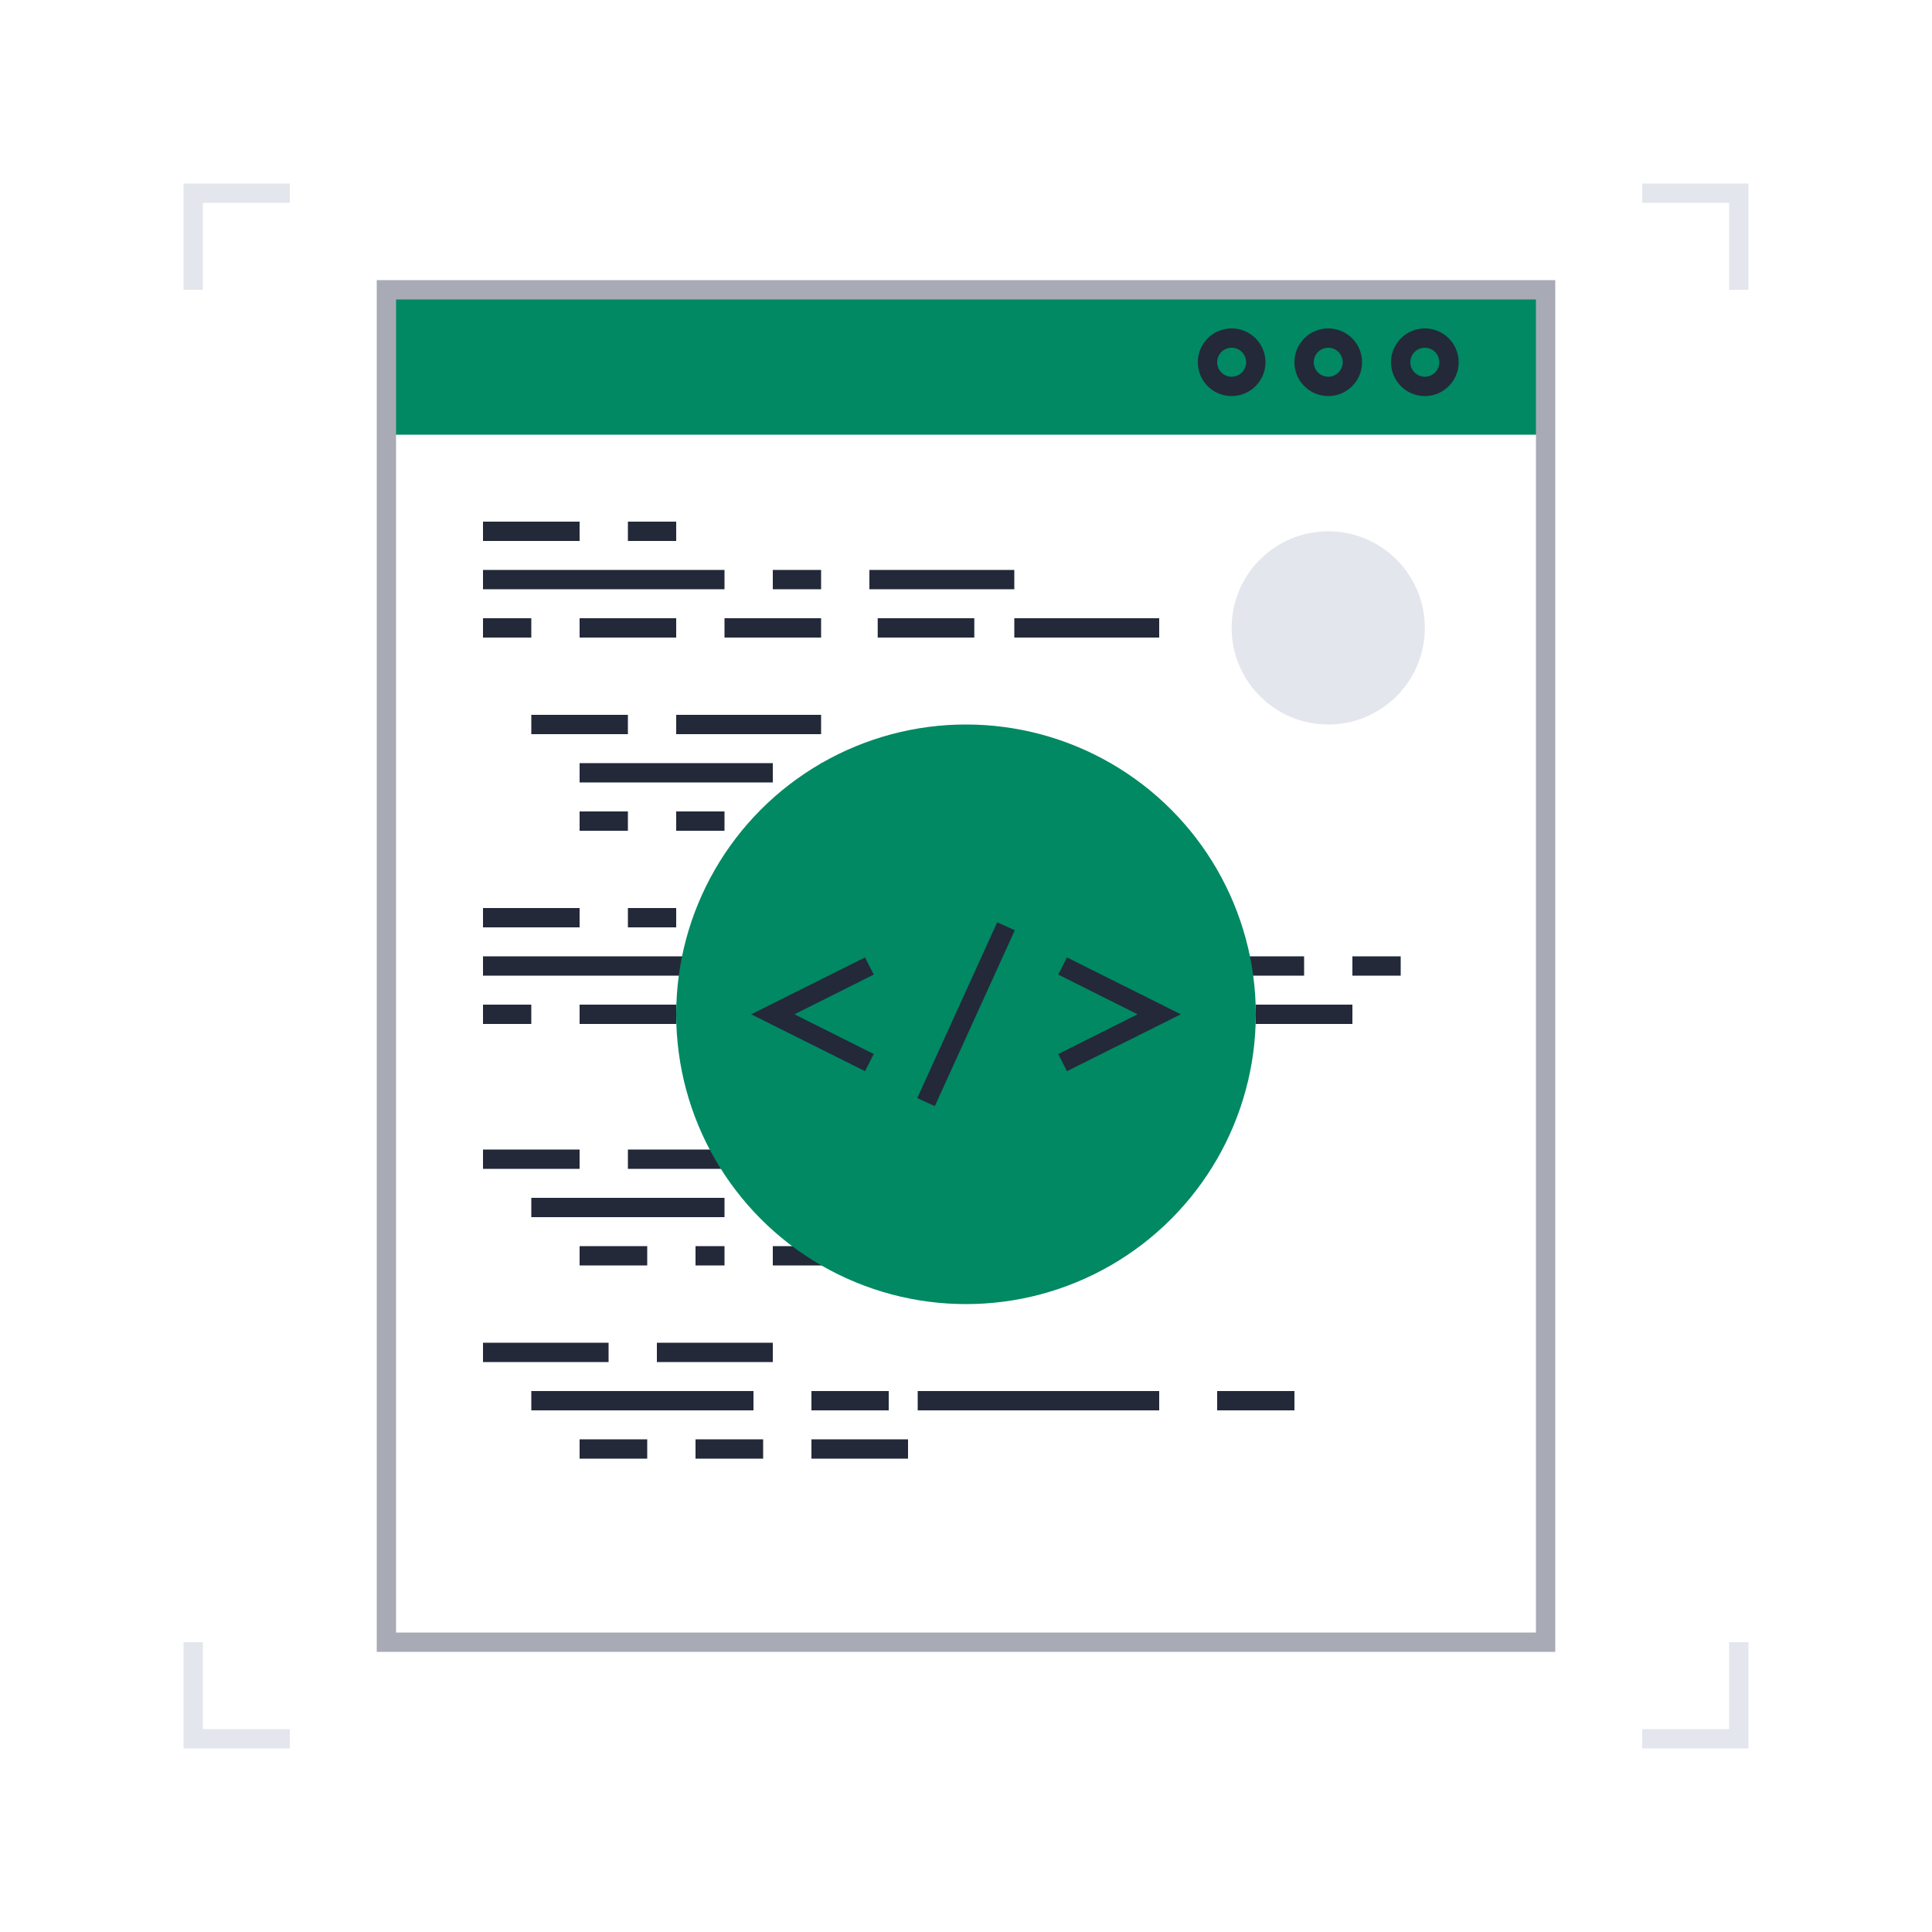 <?xml version="1.0" encoding="UTF-8"?> <svg xmlns="http://www.w3.org/2000/svg" id="Layer_1" data-name="Layer 1" viewBox="0 0 200 200"> <defs> <style>.cls-1{fill:#e3e6ec;}.cls-2{fill:#232939;}.cls-3{fill:#008963;}.cls-4{fill:#a8abb5;}</style> </defs> <title>sarescript</title> <polygon class="cls-1" points="21 30 19 30 19 19 30 19 30 21 21 21 21 30"></polygon> <polygon class="cls-1" points="30 181 19 181 19 170 21 170 21 179 30 179 30 181"></polygon> <polygon class="cls-1" points="181 181 170 181 170 179 179 179 179 170 181 170 181 181"></polygon> <polygon class="cls-1" points="181 30 179 30 179 21 170 21 170 19 181 19 181 30"></polygon> <circle class="cls-1" cx="137.5" cy="65" r="10"></circle> <rect class="cls-2" x="50" y="54" width="10" height="2"></rect> <rect class="cls-2" x="65" y="54" width="5" height="2"></rect> <rect class="cls-2" x="50" y="59" width="25" height="2"></rect> <rect class="cls-2" x="80" y="59" width="5" height="2"></rect> <rect class="cls-2" x="90" y="59" width="15" height="2"></rect> <rect class="cls-2" x="50" y="64" width="5" height="2"></rect> <rect class="cls-2" x="105" y="64" width="15" height="2"></rect> <rect class="cls-2" x="60" y="64" width="10" height="2"></rect> <rect class="cls-2" x="75" y="64" width="10" height="2"></rect> <rect class="cls-2" x="90.86" y="64" width="10" height="2"></rect> <rect class="cls-2" x="50" y="94" width="10" height="2"></rect> <rect class="cls-2" x="65" y="94" width="5" height="2"></rect> <rect class="cls-2" x="50" y="99" width="25" height="2"></rect> <rect class="cls-2" x="80" y="99" width="5" height="2"></rect> <rect class="cls-2" x="140" y="99" width="5" height="2"></rect> <rect class="cls-2" x="90" y="99" width="45" height="2"></rect> <rect class="cls-2" x="50" y="104" width="5" height="2"></rect> <rect class="cls-2" x="130" y="104" width="10" height="2"></rect> <rect class="cls-2" x="60" y="104" width="10" height="2"></rect> <rect class="cls-2" x="75" y="104" width="10" height="2"></rect> <rect class="cls-2" x="55" y="74" width="10" height="2"></rect> <rect class="cls-2" x="70" y="74" width="15" height="2"></rect> <rect class="cls-2" x="60" y="79" width="20" height="2"></rect> <rect class="cls-2" x="85" y="79" width="10" height="2"></rect> <rect class="cls-2" x="100" y="79" width="10" height="2"></rect> <rect class="cls-2" x="60" y="84" width="5" height="2"></rect> <rect class="cls-2" x="70" y="84" width="5" height="2"></rect> <rect class="cls-2" x="80" y="84" width="10" height="2"></rect> <rect class="cls-2" x="50" y="119" width="10" height="2"></rect> <rect class="cls-2" x="65" y="119" width="15" height="2"></rect> <rect class="cls-2" x="55" y="124" width="20" height="2"></rect> <rect class="cls-2" x="80" y="124" width="10" height="2"></rect> <rect class="cls-2" x="95" y="124" width="10" height="2"></rect> <rect class="cls-2" x="60" y="129" width="7" height="2"></rect> <rect class="cls-2" x="72" y="129" width="3" height="2"></rect> <rect class="cls-2" x="80" y="129" width="10" height="2"></rect> <rect class="cls-2" x="50" y="139" width="13" height="2"></rect> <rect class="cls-2" x="68" y="139" width="12" height="2"></rect> <rect class="cls-2" x="55" y="144" width="23" height="2"></rect> <rect class="cls-2" x="84" y="144" width="8" height="2"></rect> <rect class="cls-2" x="126" y="144" width="8" height="2"></rect> <rect class="cls-2" x="95" y="144" width="25" height="2"></rect> <rect class="cls-2" x="60" y="149" width="7" height="2"></rect> <rect class="cls-2" x="72" y="149" width="7" height="2"></rect> <rect class="cls-2" x="84" y="149" width="10" height="2"></rect> <rect class="cls-3" x="40" y="30" width="120" height="15"></rect> <path class="cls-4" d="M161,171H39V29H161ZM41,169H159V31H41Z"></path> <path class="cls-2" d="M147.5,41a3.5,3.5,0,1,1,3.5-3.5A3.5,3.5,0,0,1,147.5,41Zm0-5a1.5,1.5,0,1,0,1.5,1.5A1.5,1.5,0,0,0,147.5,36Z"></path> <path class="cls-2" d="M137.5,41a3.5,3.5,0,1,1,3.5-3.5A3.5,3.5,0,0,1,137.5,41Zm0-5a1.5,1.5,0,1,0,1.5,1.5A1.5,1.5,0,0,0,137.5,36Z"></path> <path class="cls-2" d="M127.5,41a3.5,3.5,0,1,1,3.5-3.5A3.5,3.5,0,0,1,127.5,41Zm0-5a1.5,1.5,0,1,0,1.5,1.5A1.5,1.5,0,0,0,127.5,36Z"></path> <circle class="cls-3" cx="100" cy="105" r="30"></circle> <polygon class="cls-2" points="89.55 110.89 77.76 105 89.55 99.11 90.45 100.89 82.24 105 90.45 109.11 89.55 110.89"></polygon> <polygon class="cls-2" points="110.45 110.89 109.55 109.11 117.76 105 109.55 100.89 110.45 99.11 122.24 105 110.45 110.89"></polygon> <rect class="cls-2" x="90" y="104" width="20" height="2" transform="translate(-36.98 152.54) rotate(-65.54)"></rect> </svg> 